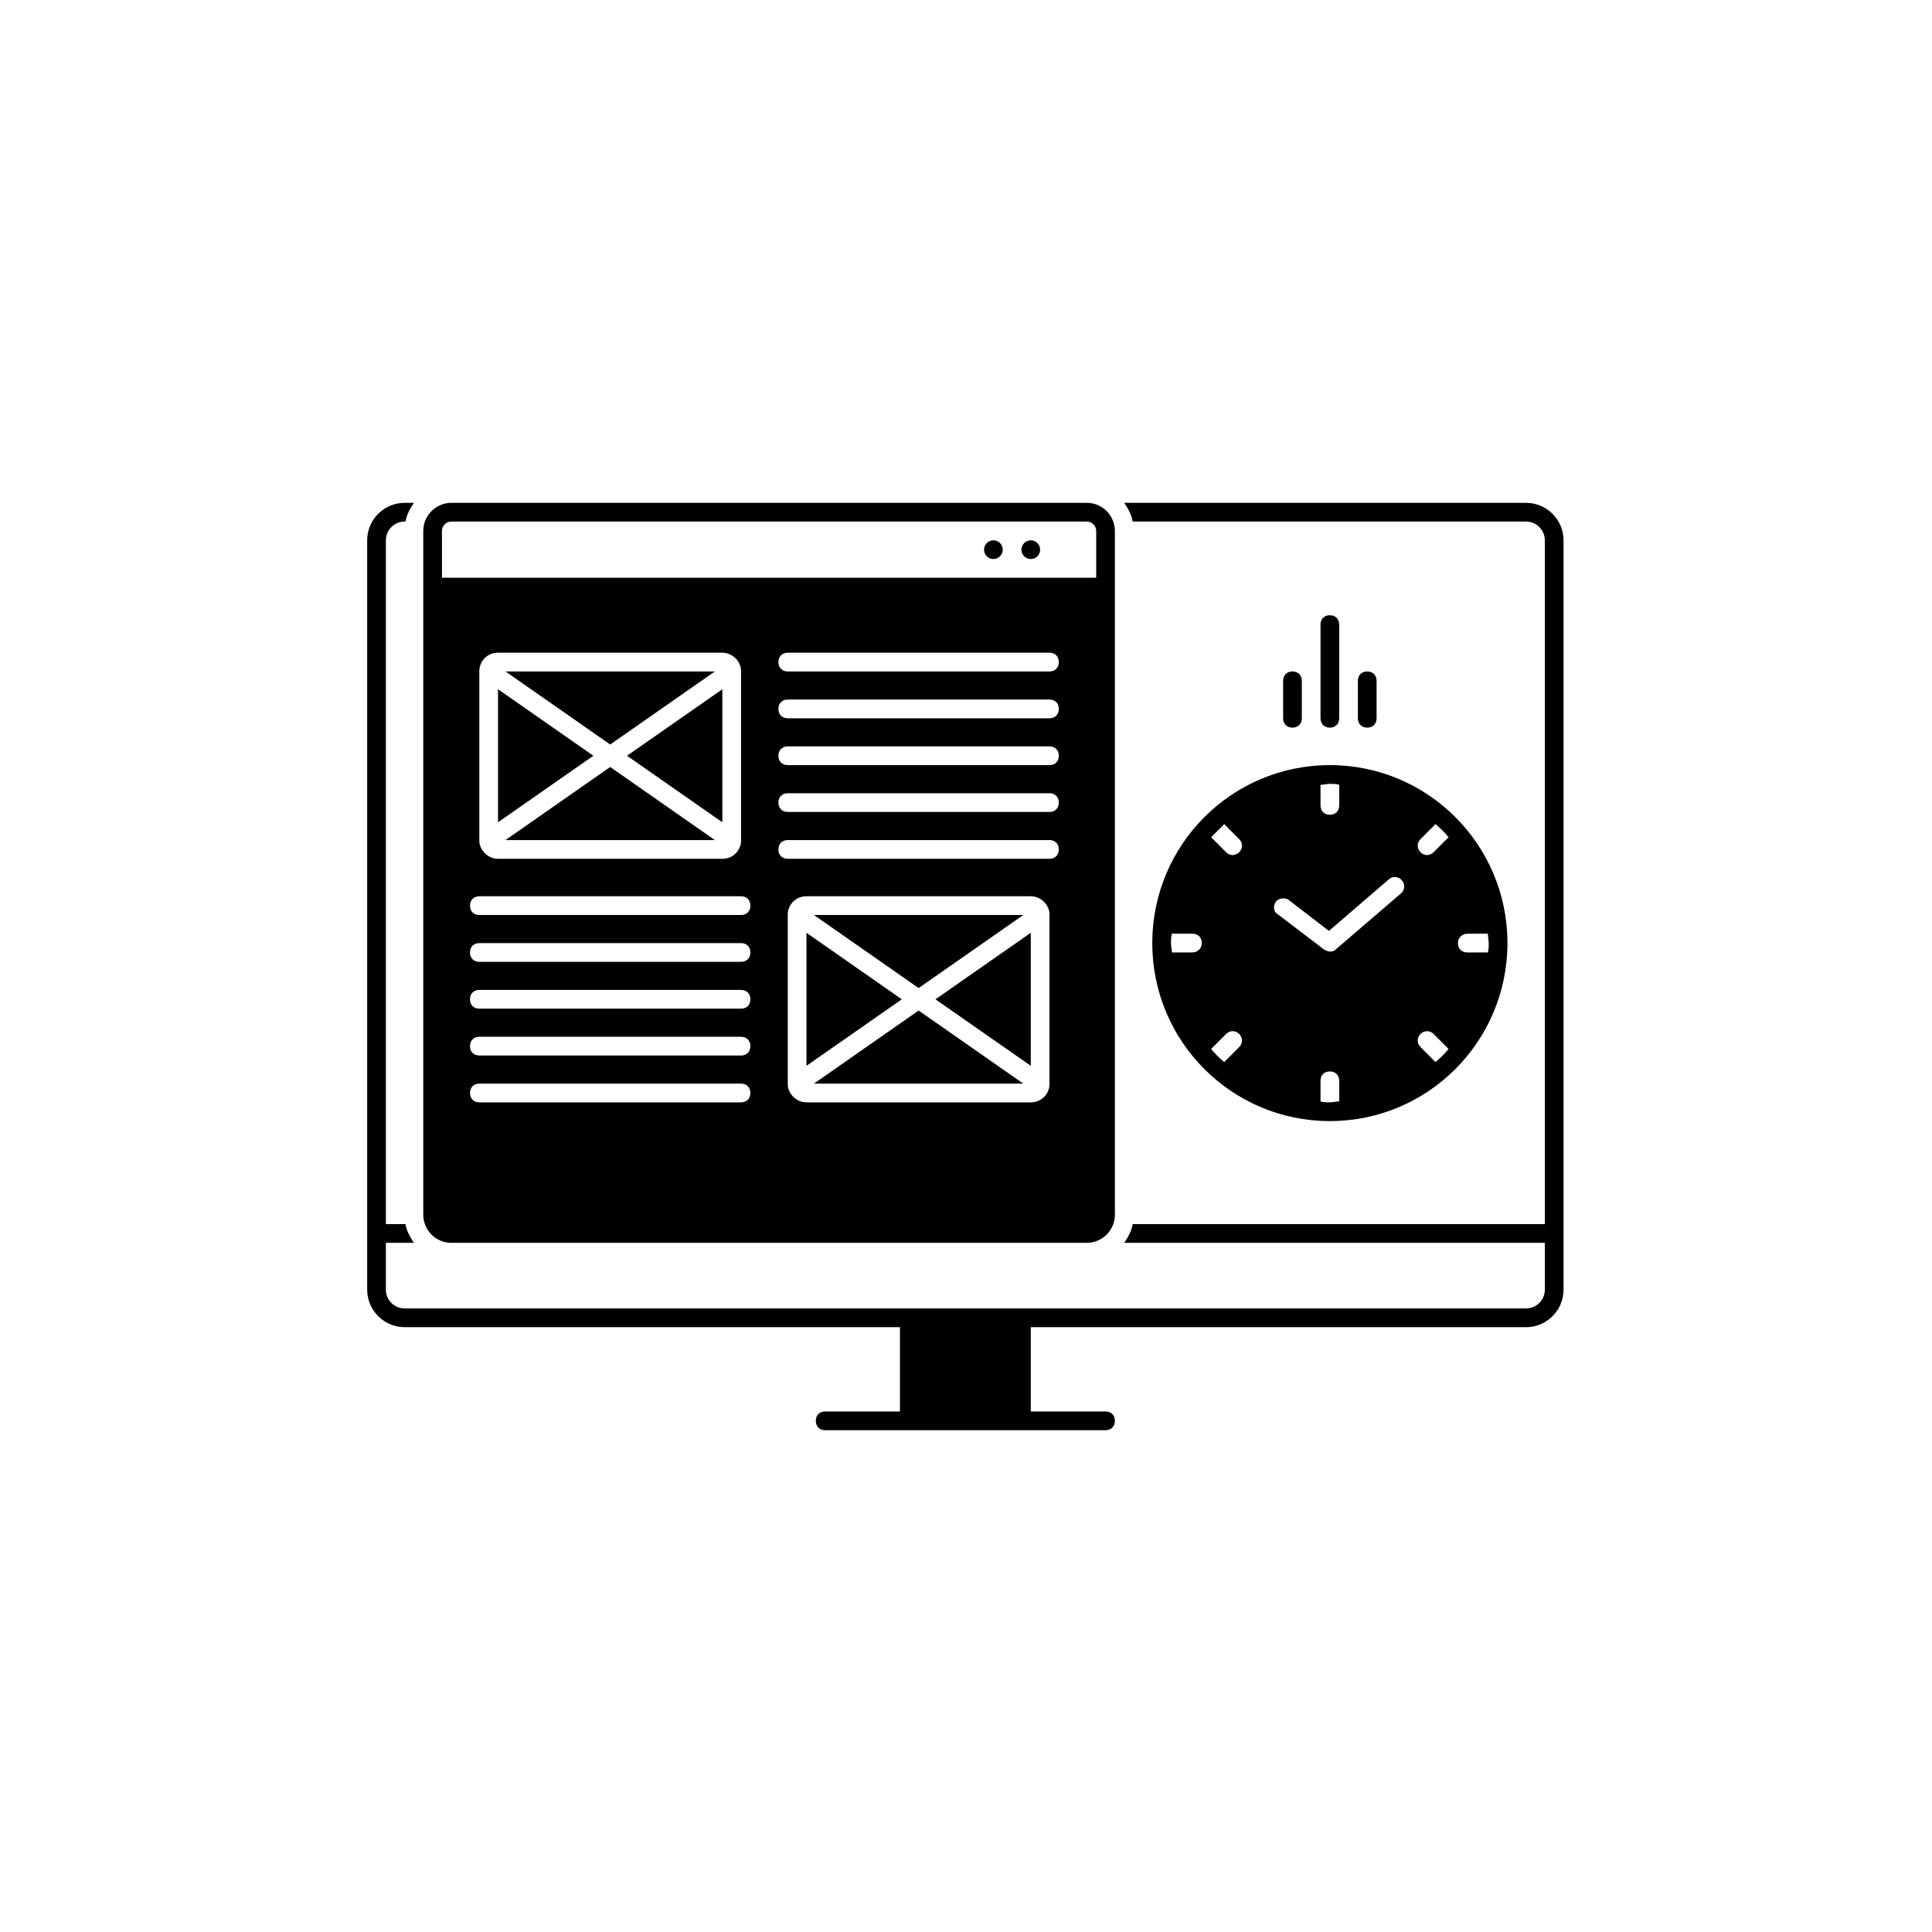 <svg xmlns="http://www.w3.org/2000/svg" xmlns:xlink="http://www.w3.org/1999/xlink" width="500" zoomAndPan="magnify" viewBox="0 0 375 375" height="500" preserveAspectRatio="xMidYMid meet" version="1.0"><defs><clipPath id="7bd8f46ba8"><path d="M 71.125 97.602 L 303.625 97.602 L 303.625 277.602 L 71.125 277.602 Z M 71.125 97.602 " clip-rule="nonzero"/></clipPath><clipPath id="2adb327d5b"><path d="M 82 97.602 L 217 97.602 L 217 242 L 82 242 Z M 82 97.602 " clip-rule="nonzero"/></clipPath></defs><g clip-path="url(#7bd8f46ba8)"><path fill="#000000" d="M 296.223 97.602 L 218.215 97.602 C 218.941 98.691 219.664 99.965 219.848 101.234 L 296.223 101.234 C 298.219 101.234 299.852 102.871 299.852 104.871 L 299.852 237.602 L 219.848 237.602 C 219.664 238.871 218.941 240.145 218.215 241.234 L 299.852 241.234 L 299.852 250.328 C 299.852 252.328 298.219 253.965 296.223 253.965 L 78.527 253.965 C 76.531 253.965 74.898 252.328 74.898 250.328 L 74.898 241.234 L 80.34 241.234 C 79.613 240.145 78.891 238.871 78.707 237.602 L 74.898 237.602 L 74.898 104.871 C 74.898 102.871 76.531 101.234 78.527 101.234 L 78.707 101.234 C 78.891 99.965 79.613 98.691 80.34 97.602 L 78.527 97.602 C 74.535 97.602 71.27 100.871 71.27 104.871 L 71.27 250.328 C 71.27 254.328 74.535 257.602 78.527 257.602 L 174.676 257.602 L 174.676 273.965 L 160.164 273.965 C 159.074 273.965 158.348 274.691 158.348 275.781 C 158.348 276.871 159.074 277.602 160.164 277.602 L 214.586 277.602 C 215.676 277.602 216.398 276.871 216.398 275.781 C 216.398 274.691 215.676 273.965 214.586 273.965 L 200.074 273.965 L 200.074 257.602 L 296.223 257.602 C 300.215 257.602 303.48 254.328 303.48 250.328 L 303.48 104.871 C 303.48 100.871 300.215 97.602 296.223 97.602 Z M 296.223 97.602 " fill-opacity="1" fill-rule="nonzero"/></g><path fill="#000000" d="M 201.887 106.691 C 201.887 106.934 201.84 107.164 201.75 107.387 C 201.656 107.609 201.527 107.805 201.355 107.977 C 201.188 108.148 200.988 108.277 200.766 108.371 C 200.547 108.461 200.312 108.508 200.074 108.508 C 199.832 108.508 199.602 108.461 199.379 108.371 C 199.156 108.277 198.961 108.148 198.789 107.977 C 198.621 107.805 198.488 107.609 198.398 107.387 C 198.305 107.164 198.258 106.934 198.258 106.691 C 198.258 106.449 198.305 106.219 198.398 105.996 C 198.488 105.773 198.621 105.574 198.789 105.406 C 198.961 105.234 199.156 105.102 199.379 105.012 C 199.602 104.918 199.832 104.871 200.074 104.871 C 200.312 104.871 200.547 104.918 200.766 105.012 C 200.988 105.102 201.188 105.234 201.355 105.406 C 201.527 105.574 201.656 105.773 201.75 105.996 C 201.84 106.219 201.887 106.449 201.887 106.691 Z M 201.887 106.691 " fill-opacity="1" fill-rule="nonzero"/><path fill="#000000" d="M 194.629 106.691 C 194.629 106.934 194.586 107.164 194.492 107.387 C 194.402 107.609 194.27 107.805 194.098 107.977 C 193.93 108.148 193.734 108.277 193.512 108.371 C 193.289 108.461 193.059 108.508 192.816 108.508 C 192.574 108.508 192.344 108.461 192.121 108.371 C 191.898 108.277 191.703 108.148 191.535 107.977 C 191.363 107.805 191.234 107.609 191.141 107.387 C 191.047 107.164 191.004 106.934 191.004 106.691 C 191.004 106.449 191.047 106.219 191.141 105.996 C 191.234 105.773 191.363 105.574 191.535 105.406 C 191.703 105.234 191.898 105.102 192.121 105.012 C 192.344 104.918 192.574 104.871 192.816 104.871 C 193.059 104.871 193.289 104.918 193.512 105.012 C 193.734 105.102 193.93 105.234 194.098 105.406 C 194.27 105.574 194.402 105.773 194.492 105.996 C 194.586 106.219 194.629 106.449 194.629 106.691 Z M 194.629 106.691 " fill-opacity="1" fill-rule="nonzero"/><path fill="#000000" d="M 252.684 139.418 L 252.684 132.145 C 252.684 131.055 251.957 130.328 250.867 130.328 C 249.781 130.328 249.055 131.055 249.055 132.145 L 249.055 139.418 C 249.055 140.508 249.781 141.234 250.867 141.234 C 251.957 141.234 252.684 140.508 252.684 139.418 Z M 252.684 139.418 " fill-opacity="1" fill-rule="nonzero"/><path fill="#000000" d="M 259.938 139.418 L 259.938 121.234 C 259.938 120.145 259.215 119.418 258.125 119.418 C 257.035 119.418 256.312 120.145 256.312 121.234 L 256.312 139.418 C 256.312 140.508 257.035 141.234 258.125 141.234 C 259.215 141.234 259.938 140.508 259.938 139.418 Z M 259.938 139.418 " fill-opacity="1" fill-rule="nonzero"/><path fill="#000000" d="M 267.195 139.418 L 267.195 132.145 C 267.195 131.055 266.469 130.328 265.383 130.328 C 264.293 130.328 263.566 131.055 263.566 132.145 L 263.566 139.418 C 263.566 140.508 264.293 141.234 265.383 141.234 C 266.469 141.234 267.195 140.508 267.195 139.418 Z M 267.195 139.418 " fill-opacity="1" fill-rule="nonzero"/><path fill="#000000" d="M 156.535 181.055 L 156.535 206.871 L 175.039 193.965 Z M 156.535 181.055 " fill-opacity="1" fill-rule="nonzero"/><path fill="#000000" d="M 198.621 177.602 L 157.984 177.602 L 178.305 191.781 Z M 198.621 177.602 " fill-opacity="1" fill-rule="nonzero"/><path fill="#000000" d="M 157.984 210.328 L 198.621 210.328 L 178.305 196.145 Z M 157.984 210.328 " fill-opacity="1" fill-rule="nonzero"/><path fill="#000000" d="M 138.754 130.328 L 98.117 130.328 L 118.438 144.508 Z M 138.754 130.328 " fill-opacity="1" fill-rule="nonzero"/><path fill="#000000" d="M 96.668 133.781 L 96.668 159.602 L 115.172 146.691 Z M 96.668 133.781 " fill-opacity="1" fill-rule="nonzero"/><path fill="#000000" d="M 140.207 159.602 L 140.207 133.781 L 121.703 146.691 Z M 140.207 159.602 " fill-opacity="1" fill-rule="nonzero"/><path fill="#000000" d="M 200.074 206.871 L 200.074 181.055 L 181.57 193.965 Z M 200.074 206.871 " fill-opacity="1" fill-rule="nonzero"/><path fill="#000000" d="M 98.117 163.055 L 138.754 163.055 L 118.438 148.871 Z M 98.117 163.055 " fill-opacity="1" fill-rule="nonzero"/><g clip-path="url(#2adb327d5b)"><path fill="#000000" d="M 210.957 241.234 C 213.859 241.234 216.398 238.871 216.398 235.781 L 216.398 103.055 C 216.398 100.145 214.043 97.602 210.957 97.602 L 87.598 97.602 C 84.695 97.602 82.156 99.965 82.156 103.055 L 82.156 235.781 C 82.156 238.691 84.512 241.234 87.598 241.234 Z M 143.836 213.965 L 93.039 213.965 C 91.949 213.965 91.227 213.234 91.227 212.145 C 91.227 211.055 91.949 210.328 93.039 210.328 L 143.836 210.328 C 144.922 210.328 145.648 211.055 145.648 212.145 C 145.648 213.234 144.922 213.965 143.836 213.965 Z M 143.836 204.871 L 93.039 204.871 C 91.949 204.871 91.227 204.145 91.227 203.055 C 91.227 201.965 91.949 201.234 93.039 201.234 L 143.836 201.234 C 144.922 201.234 145.648 201.965 145.648 203.055 C 145.648 204.145 144.922 204.871 143.836 204.871 Z M 143.836 195.781 L 93.039 195.781 C 91.949 195.781 91.227 195.055 91.227 193.965 C 91.227 192.871 91.949 192.145 93.039 192.145 L 143.836 192.145 C 144.922 192.145 145.648 192.871 145.648 193.965 C 145.648 195.055 144.922 195.781 143.836 195.781 Z M 143.836 186.691 L 93.039 186.691 C 91.949 186.691 91.227 185.965 91.227 184.871 C 91.227 183.781 91.949 183.055 93.039 183.055 L 143.836 183.055 C 144.922 183.055 145.648 183.781 145.648 184.871 C 145.648 185.965 144.922 186.691 143.836 186.691 Z M 143.836 177.602 L 93.039 177.602 C 91.949 177.602 91.227 176.871 91.227 175.781 C 91.227 174.691 91.949 173.965 93.039 173.965 L 143.836 173.965 C 144.922 173.965 145.648 174.691 145.648 175.781 C 145.648 176.871 144.922 177.602 143.836 177.602 Z M 93.039 163.055 L 93.039 130.328 C 93.039 130.145 93.039 130.145 93.039 129.965 C 93.223 128.145 94.672 126.691 96.668 126.691 L 140.207 126.691 C 142.02 126.691 143.652 128.145 143.836 129.965 C 143.836 130.145 143.836 130.145 143.836 130.328 L 143.836 163.055 C 143.836 163.234 143.836 163.234 143.836 163.418 C 143.652 165.234 142.203 166.691 140.207 166.691 L 96.668 166.691 C 94.852 166.691 93.223 165.234 93.039 163.418 C 93.039 163.234 93.039 163.234 93.039 163.055 Z M 203.703 210.328 C 203.703 210.508 203.703 210.508 203.703 210.691 C 203.52 212.508 202.07 213.965 200.074 213.965 L 156.535 213.965 C 154.719 213.965 153.086 212.508 152.906 210.691 C 152.906 210.508 152.906 210.508 152.906 210.328 L 152.906 177.602 C 152.906 177.418 152.906 177.418 152.906 177.234 C 153.086 175.418 154.539 173.965 156.535 173.965 L 200.074 173.965 C 201.887 173.965 203.52 175.418 203.703 177.234 C 203.703 177.418 203.703 177.418 203.703 177.602 Z M 203.703 166.691 L 152.906 166.691 C 151.816 166.691 151.09 165.965 151.09 164.871 C 151.09 163.781 151.816 163.055 152.906 163.055 L 203.703 163.055 C 204.789 163.055 205.516 163.781 205.516 164.871 C 205.516 165.965 204.789 166.691 203.703 166.691 Z M 203.703 157.602 L 152.906 157.602 C 151.816 157.602 151.09 156.871 151.09 155.781 C 151.09 154.691 151.816 153.965 152.906 153.965 L 203.703 153.965 C 204.789 153.965 205.516 154.691 205.516 155.781 C 205.516 156.871 204.789 157.602 203.703 157.602 Z M 203.703 148.508 L 152.906 148.508 C 151.816 148.508 151.09 147.781 151.09 146.691 C 151.09 145.602 151.816 144.871 152.906 144.871 L 203.703 144.871 C 204.789 144.871 205.516 145.602 205.516 146.691 C 205.516 147.781 204.789 148.508 203.703 148.508 Z M 203.703 139.418 L 152.906 139.418 C 151.816 139.418 151.09 138.691 151.09 137.602 C 151.09 136.508 151.816 135.781 152.906 135.781 L 203.703 135.781 C 204.789 135.781 205.516 136.508 205.516 137.602 C 205.516 138.691 204.789 139.418 203.703 139.418 Z M 203.703 130.328 L 152.906 130.328 C 151.816 130.328 151.09 129.602 151.09 128.508 C 151.09 127.418 151.816 126.691 152.906 126.691 L 203.703 126.691 C 204.789 126.691 205.516 127.418 205.516 128.508 C 205.516 129.602 204.789 130.328 203.703 130.328 Z M 85.781 103.055 C 85.781 102.145 86.508 101.234 87.598 101.234 L 210.957 101.234 C 211.863 101.234 212.773 101.965 212.773 103.055 L 212.773 112.145 L 85.781 112.145 Z M 85.781 103.055 " fill-opacity="1" fill-rule="nonzero"/></g><path fill="#000000" d="M 223.656 183.055 C 223.656 202.145 239.078 217.602 258.125 217.602 C 277.172 217.602 292.594 202.145 292.594 183.055 C 292.594 163.965 277.172 148.508 258.125 148.508 C 239.078 148.508 223.656 163.965 223.656 183.055 Z M 231.457 184.871 L 227.465 184.871 C 227.465 184.328 227.285 183.602 227.285 183.055 C 227.285 182.508 227.285 181.781 227.465 181.234 L 231.457 181.234 C 232.547 181.234 233.273 181.965 233.273 183.055 C 233.273 184.145 232.363 184.871 231.457 184.871 Z M 284.793 181.234 L 288.785 181.234 C 288.785 181.781 288.965 182.508 288.965 183.055 C 288.965 183.602 288.965 184.328 288.785 184.871 L 284.793 184.871 C 283.703 184.871 282.98 184.145 282.98 183.055 C 282.98 181.965 283.887 181.234 284.793 181.234 Z M 259.938 213.781 C 259.395 213.781 258.668 213.965 258.125 213.965 C 257.582 213.965 256.855 213.965 256.312 213.781 L 256.312 209.781 C 256.312 208.691 257.035 207.965 258.125 207.965 C 259.215 207.965 259.938 208.691 259.938 209.781 Z M 275.723 162.871 L 278.625 159.965 C 279.531 160.691 280.438 161.602 281.164 162.508 L 278.262 165.418 C 277.898 165.781 277.355 165.965 276.992 165.965 C 276.449 165.965 276.086 165.781 275.723 165.418 C 274.996 164.691 274.996 163.602 275.723 162.871 Z M 275.723 200.691 C 276.449 199.965 277.535 199.965 278.262 200.691 L 281.164 203.602 C 280.438 204.508 279.531 205.418 278.625 206.145 L 275.723 203.234 C 274.996 202.508 274.996 201.418 275.723 200.691 Z M 256.312 152.328 C 256.855 152.328 257.582 152.145 258.125 152.145 C 258.668 152.145 259.395 152.145 259.938 152.328 L 259.938 156.328 C 259.938 157.418 259.215 158.145 258.125 158.145 C 257.035 158.145 256.312 157.418 256.312 156.328 Z M 247.602 175.055 C 248.148 174.328 249.418 174.145 250.145 174.691 L 257.945 180.691 L 269.555 170.691 C 270.281 169.965 271.551 170.145 272.094 170.871 C 272.82 171.602 272.637 172.871 271.914 173.418 L 259.215 184.328 C 258.852 184.691 258.488 184.691 258.125 184.691 C 257.762 184.691 257.398 184.508 257.035 184.328 L 247.965 177.418 C 247.242 177.055 247.059 175.965 247.602 175.055 Z M 237.625 159.965 L 240.527 162.871 C 241.254 163.602 241.254 164.691 240.527 165.418 C 240.164 165.781 239.621 165.965 239.258 165.965 C 238.715 165.965 238.352 165.781 237.988 165.418 L 235.086 162.508 C 235.992 161.602 236.719 160.871 237.625 159.965 Z M 237.988 200.691 C 238.715 199.965 239.801 199.965 240.527 200.691 C 241.254 201.418 241.254 202.508 240.527 203.234 L 237.625 206.145 C 236.719 205.418 235.812 204.508 235.086 203.602 Z M 237.988 200.691 " fill-opacity="1" fill-rule="nonzero"/></svg>